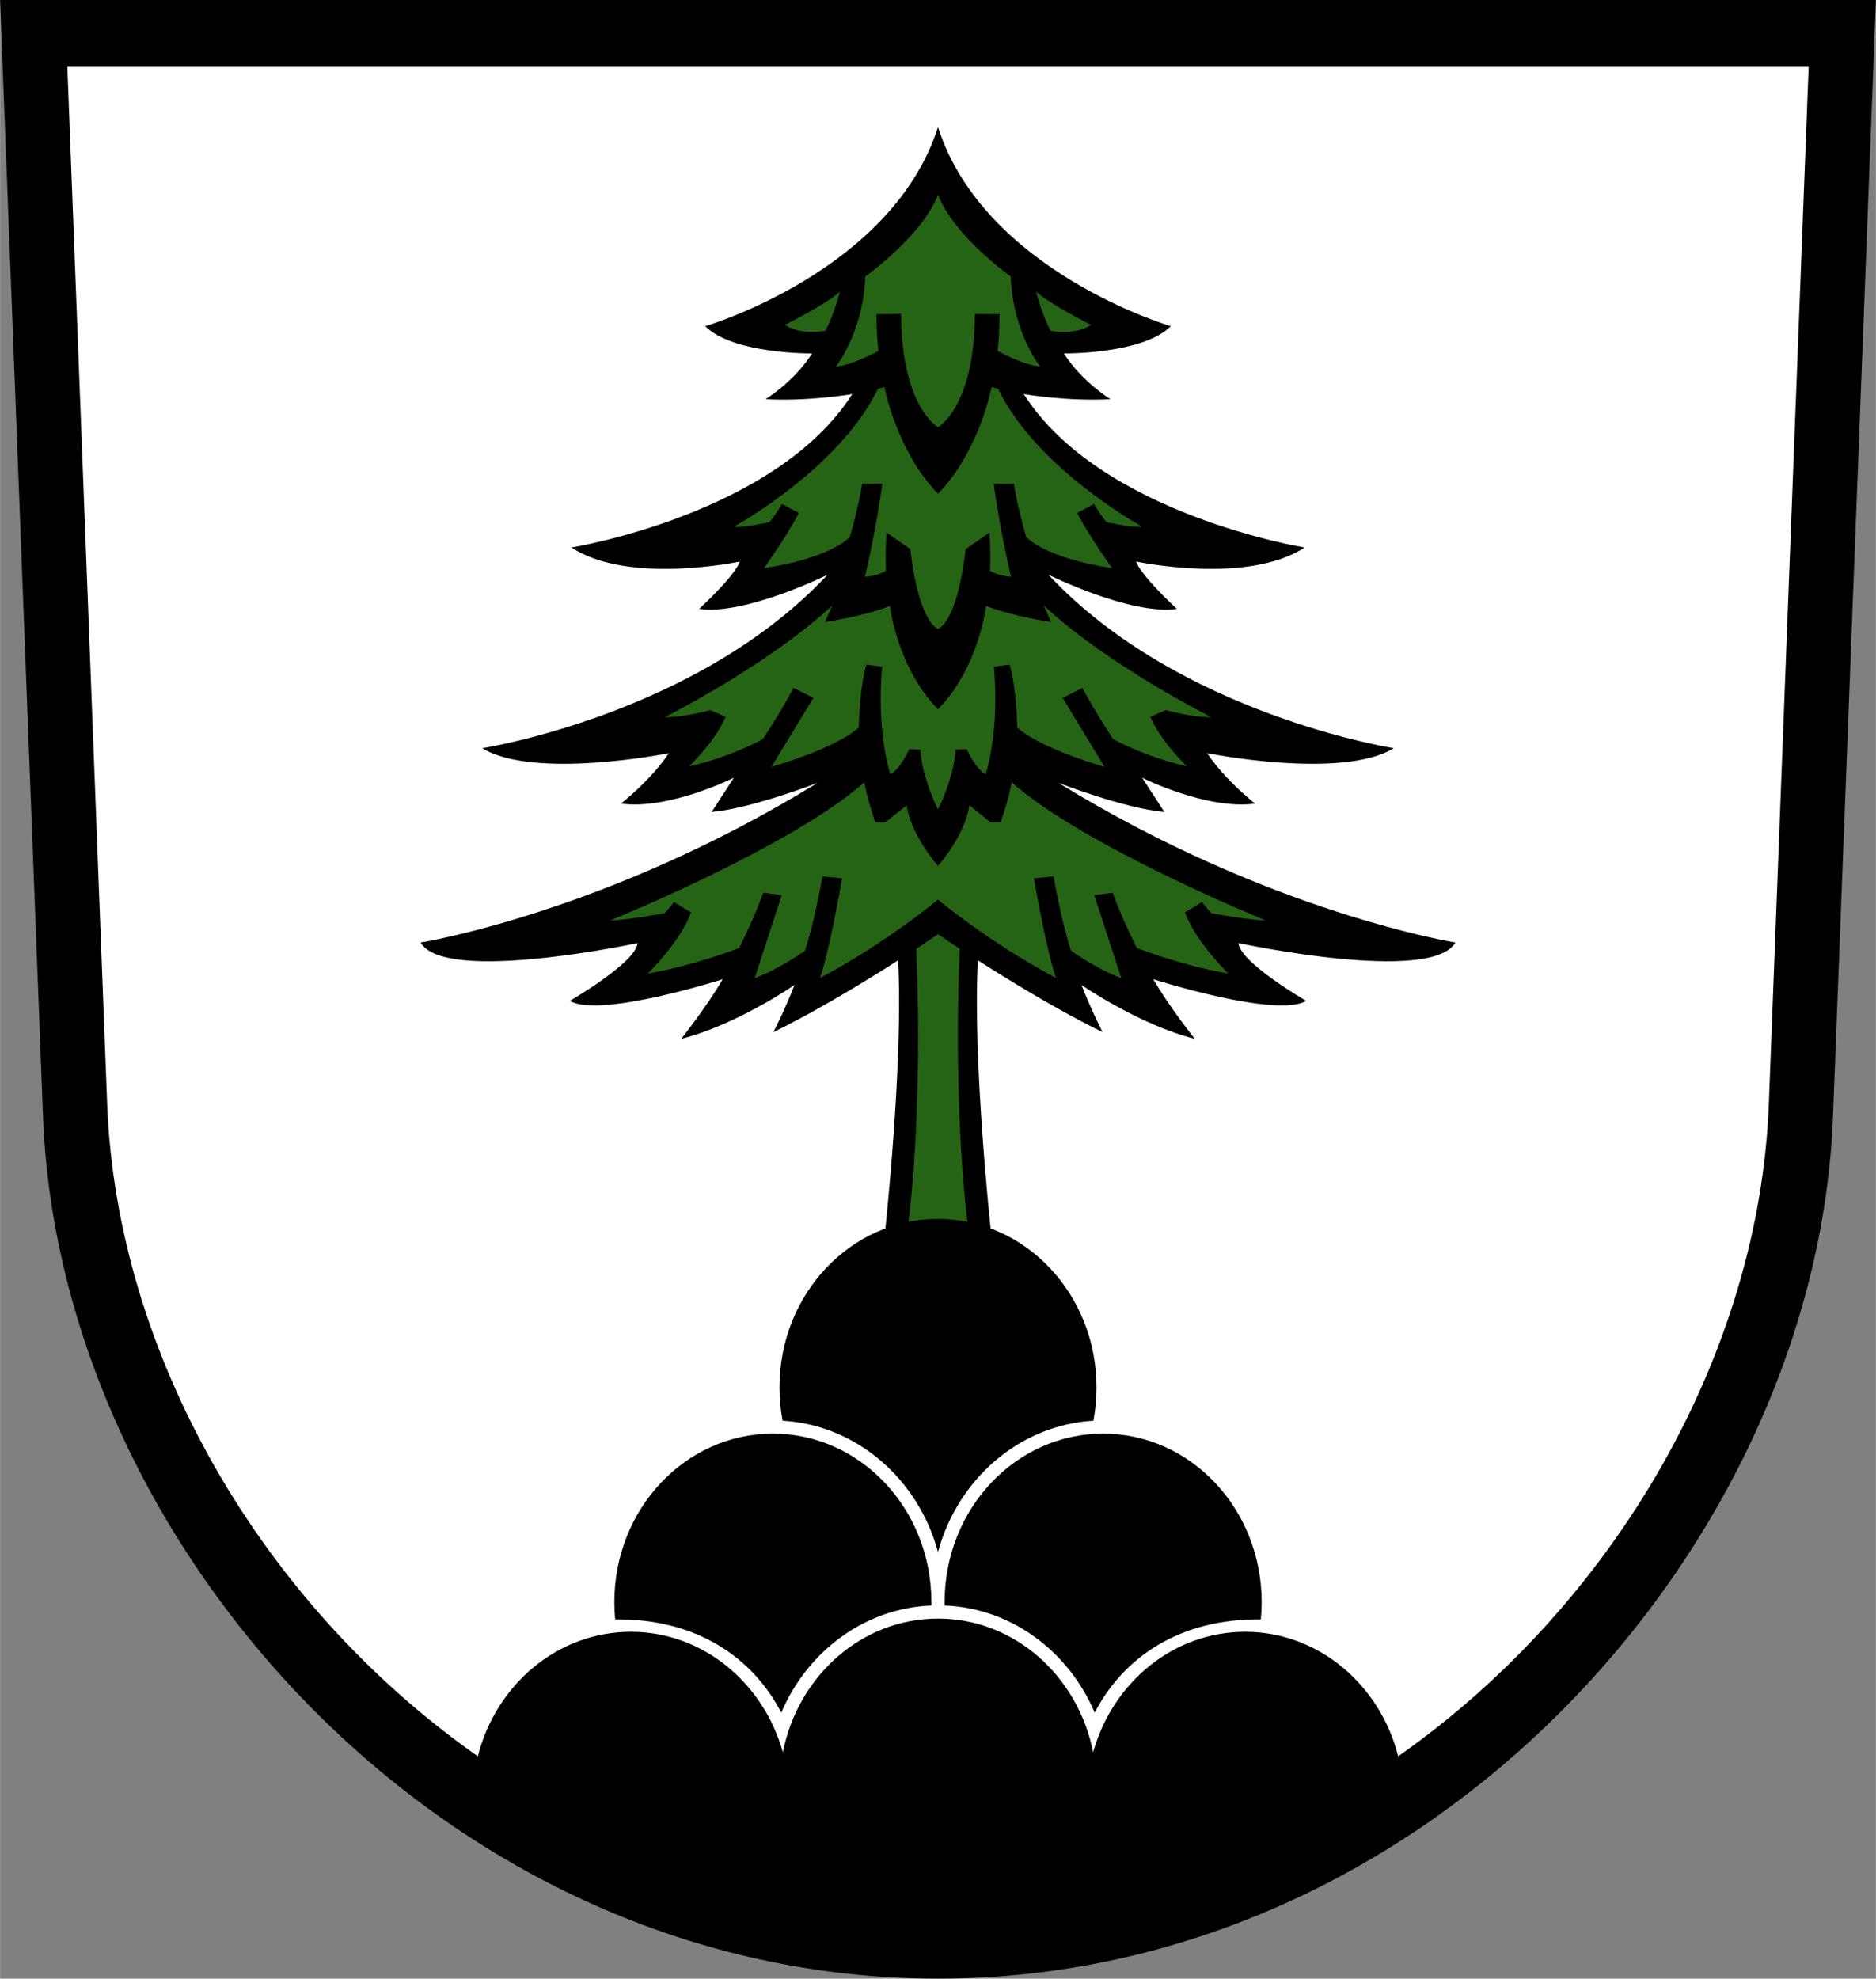 <?xml version="1.0" encoding="UTF-8" standalone="no"?>					
<!DOCTYPE svg PUBLIC "-//W3C//DTD SVG 20010904//EN" "http://www.w3.org/TR/2001/REC-SVG-20010904/DTD/svg10.dtd">					
					
<svg xmlns="http://www.w3.org/2000/svg"					
	width="5.604in" height="5.91in"				
	viewBox="0 0 1120.72 1182.04">				
	<rect x="0" y="0" width="1120.72" height="1182.04" fill="#808080" stroke="none"/>				
	<path				
		id="Schild schwarz"			
		fill="black" stroke="none"			
		d="			
		M	0	,	0
		L	1120.72	,	0
		L	1095.08	,	666.99
		C	1085.21	,	923.53
			854.36	,	1182.04
			560.36	,	1182.04
			266.36	,	1182.04
			35.51	,	923.53
			25.64	,	666.99
		Z" />			
					
	<path				
		id="Schild weiss"			
		fill="white"			
		stroke="none"			
		d="			
		M	40.18	,	40
		L	1080.54	,	40
		L	1056.74	,	659.59
		C	1051.02	,	808.38
			965.32	,	957.9
			835.31	,	1049.22
			824.44	,	1006.37
			787.62	,	974.84
			743.86	,	974.84
			700.93	,	974.84
			664.67	,	1005.19
			653.05	,	1046.81
			644.04	,	1001.19
			605.97	,	966.94
			560.36	,	966.94
			514.75	,	966.94
			476.68	,	1001.19
			467.67	,	1046.81
			456.05	,	1005.19
			419.79	,	974.84
			376.86	,	974.84
			333.1	,	974.84
			296.28	,	1006.37
			285.41	,	1049.22
			155.4	,	957.9
			69.7	,	808.38
			63.98	,	659.59
		Z" />			
					
	<path				
		id="Baum schwarz"			
		fill="black"			
		stroke="none"			
		d="			
		M	591.93	,	735.07
		C	591.93	,	735.07
			580.92	,	633.57
			584.22	,	573.71
			584.22	,	573.71
			624.77	,	600.08
			658.66	,	616.58
			658.66	,	616.58
			651.4	,	602.23
			646.09	,	588.42
			646.09	,	588.42
			680.34	,	612.12
			713.77	,	620.62
			713.77	,	620.62
			698.36	,	601.26
			688.99	,	584.98
			688.99	,	584.98
			762.27	,	608.44
			780.36	,	597.93
			780.36	,	597.93
			740.56	,	574.9
			739.91	,	563.39
			739.91	,	563.39
			855	,	588.06
			869.49	,	563.06
			869.49	,	563.06
			758.32	,	545.3
			632.38	,	467.69
			632.38	,	467.69
			671.56	,	482.94
			695.61	,	485.09
			695.61	,	485.09
			682.34	,	464.63
			682.34	,	464.63
			682.34	,	464.63
			720.91	,	483.95
			749.78	,	480.06
			749.78	,	480.06
			731.84	,	466.07
			721.17	,	449.93
			721.17	,	449.93
			801.43	,	466.07
			832.65	,	446.97
			832.65	,	446.97
			704.36	,	426.92
			626.36	,	343.36
			626.36	,	343.36
			675.45	,	367.7
			703.07	,	363.75
			703.07	,	363.75
			681.94	,	344.47
			678.74	,	335.47
			678.74	,	335.47
			745.18	,	349.62
			779.37	,	327.08
			779.37	,	327.08
			657.45	,	307.43
			611.58	,	235.4
			611.58	,	235.4
			637.37	,	239.88
			663.39	,	238.46
			663.39	,	238.46
			646.5	,	228.24
			635.59	,	211.15
			635.59	,	211.15
			682.69	,	211.64
			699.46	,	194.87
			699.46	,	194.87
			588.06	,	162.21
			560.36	,	75.98
			532.66	,	162.21
			421.26	,	194.87
			421.26	,	194.87
			438.03	,	211.64
			485.13	,	211.15
			485.13	,	211.15
			474.22	,	228.24
			457.33	,	238.46
			457.33	,	238.46
			483.35	,	239.88
			509.14	,	235.4
			509.14	,	235.4
			463.27	,	307.43
			341.35	,	327.08
			341.35	,	327.08
			375.54	,	349.62
			441.98	,	335.47
			441.98	,	335.47
			438.78	,	344.47
			417.65	,	363.75
			417.65	,	363.75
			445.27	,	367.7
			494.36	,	343.36
			494.36	,	343.36
			416.36	,	426.92
			288.07	,	446.97
			288.07	,	446.97
			319.29	,	466.07
			399.55	,	449.93
			399.55	,	449.93
			388.88	,	466.07
			370.94	,	480.06
			370.94	,	480.06
			399.81	,	483.95
			438.38	,	464.63
			438.38	,	464.63
			438.38	,	464.63
			425.11	,	485.09
			425.11	,	485.09
			449.16	,	482.94
			488.34	,	467.69
			488.34	,	467.69
			362.4	,	545.3
			251.23	,	563.06
			251.23	,	563.06
			265.72	,	588.06
			380.81	,	563.39
			380.81	,	563.39
			380.16	,	574.9
			340.36	,	597.93
			340.36	,	597.93
			358.45	,	608.44
			431.73	,	584.98
			431.73	,	584.98
			422.36	,	601.26
			406.95	,	620.62
			406.95	,	620.62
			440.38	,	612.12
			474.63	,	588.42
			474.63	,	588.42
			469.32	,	602.23
			462.06	,	616.58
			462.06	,	616.58
			495.95	,	600.08
			536.5	,	573.71
			536.5	,	573.71
			539.8	,	633.57
			528.79	,	735.07
			528.79	,	735.07
		Z" />			
					
					
					
					
	<path				
		id="Baum gruen"			
		fill="#256415"			
		stroke="none"			
		d="			
		M	493.1	,	197.59
		C	493.1	,	197.59
			478.58	,	200.57
			468.89	,	194.1
			468.89	,	194.1
			492.72	,	182.24
			501.68	,	174.35
			501.68	,	174.35
			499.02	,	186.01
			493.1	,	197.59
		Z			
					
		M	627.62	,	197.59
		C	627.62	,	197.59
			642.14	,	200.57
			651.83	,	194.1
			651.83	,	194.1
			628	,	182.24
			619.04	,	174.35
			619.04	,	174.35
			621.7	,	186.01
			627.62	,	197.59
		Z			
					
		M	560.36	,	255.21
		C	560.36	,	255.21
			538.56	,	243.3
			538.32	,	187.55
			538.32	,	187.55
			523.64	,	187.73
			523.64	,	187.73
			523.64	,	187.73
			523.52	,	199.98
			524.77	,	209.61
			524.77	,	209.61
			508.61	,	218.53
			499.45	,	218.85
			499.45	,	218.85
			515.63	,	198.66
			516.95	,	165.11
			516.95	,	165.11
			550.5	,	141.43
			560.36	,	116.43
			570.22	,	141.43
			603.77	,	165.11
			603.77	,	165.11
			605.09	,	198.66
			621.27	,	218.85
			621.27	,	218.85
			612.11	,	218.53
			595.95	,	209.61
			595.95	,	209.61
			597.2	,	199.98
			597.08	,	187.73
			597.08	,	187.73
			597.08	,	187.73
			582.4	,	187.55
			582.4	,	187.55
			582.16	,	243.3
			560.36	,	255.21
			560.36	,	255.21
		Z			
					
		M	560.36	,	375.65
		C	560.36	,	375.65
			571.71	,	372.73
			576.92	,	328.01
			576.92	,	328.01
			591.16	,	318.15
			591.16	,	318.15
			591.16	,	318.15
			591.93	,	329.73
			591.46	,	340.96
			591.46	,	340.96
			595.66	,	343.98
			604.01	,	344.61
			604.01	,	344.61
			596.98	,	314.87
			593.65	,	288.96
			593.65	,	288.96
			605.74	,	289.06
			605.74	,	289.06
			605.74	,	289.06
			606.95	,	299.18
			613.03	,	320.79
			613.03	,	320.79
			623.68	,	333.24
			664.41	,	339.42
			664.41	,	339.42
			651.62	,	321.91
			643.47	,	306.48
			643.47	,	306.48
			653.59	,	301.06
			653.59	,	301.06
			653.59	,	301.06
			656.43	,	306.25
			660.99	,	311.91
			660.99	,	311.91
			676.48	,	315.44
			682.34	,	314.65
			682.34	,	314.65
			619.56	,	280.34
			596.25	,	232.25
			596.25	,	232.25
			592.39	,	231.22
			592.39	,	231.22
			592.39	,	231.22
			585.15	,	269.62
			560.36	,	294.92
			535.57	,	269.62
			528.33	,	231.22
			528.33	,	231.22
			528.33	,	231.22
			524.47	,	232.25
			524.47	,	232.25
			501.16	,	280.34
			438.38	,	314.65
			438.38	,	314.65
			444.24	,	315.44
			459.73	,	311.91
			459.73	,	311.91
			464.29	,	306.25
			467.13	,	301.06
			467.13	,	301.06
			467.13	,	301.06
			477.25	,	306.48
			477.25	,	306.48
			469.1	,	321.91
			456.31	,	339.42
			456.31	,	339.42
			497.04	,	333.24
			507.69	,	320.79
			507.69	,	320.79
			513.77	,	299.18
			514.98	,	289.06
			514.98	,	289.06
			514.98	,	289.06
			527.07	,	288.96
			527.07	,	288.96
			523.74	,	314.87
			516.71	,	344.61
			516.71	,	344.61
			525.06	,	343.98
			529.26	,	340.96
			529.26	,	340.96
			528.79	,	329.73
			529.56	,	318.15
			529.56	,	318.15
			529.56	,	318.15
			543.8	,	328.01
			543.8	,	328.01
			549.01	,	372.73
			560.36	,	375.65
			560.36	,	375.65
		Z			
					
		M	560.36	,	483.47
		C	560.36	,	483.47
			569.52	,	466.07
			570.94	,	447.77
			570.94	,	447.77
			577.59	,	447.6
			577.59	,	447.6
			577.59	,	447.6
			582.96	,	459.79
			588.87	,	462.48
			588.87	,	462.48
			597.32	,	437.37
			593.73	,	398.26
			593.73	,	398.26
			603.1	,	397.02
			603.1	,	397.02
			603.1	,	397.02
			606.97	,	407.5
			607.72	,	434.63
			607.72	,	434.63
			617.94	,	445.62
			659.91	,	458.17
			659.91	,	458.17
			634.81	,	416.91
			634.81	,	416.91
			634.81	,	416.91
			646.65	,	410.99
			646.65	,	410.99
			646.65	,	410.99
			652.57	,	422.48
			664.94	,	441.5
			664.94	,	441.5
			684.14	,	452.25
			709.08	,	457.82
			709.08	,	457.82
			693.29	,	442.78
			687.25	,	428.22
			687.25	,	428.22
			696.45	,	424.21
			696.45	,	424.21
			696.45	,	424.21
			712.83	,	428.75
			723.6	,	428.4
			723.6	,	428.4
			661.88	,	397.53
			623.5	,	361.66
			623.5	,	361.66
			627.94	,	371.6
			627.94	,	371.6
			627.94	,	371.6
			605.63	,	368.41
			589.07	,	362.01
			589.07	,	362.01
			584.93	,	398.62
			560.36	,	423.72
			535.79	,	398.62
			531.65	,	362.01
			531.65	,	362.01
			515.09	,	368.41
			492.78	,	371.6
			492.78	,	371.6
			492.78	,	371.6
			497.22	,	361.66
			497.22	,	361.66
			458.84	,	397.53
			397.12	,	428.4
			397.12	,	428.4
			407.89	,	428.75
			424.27	,	424.21
			424.27	,	424.21
			424.27	,	424.21
			433.47	,	428.22
			433.47	,	428.22
			427.43	,	442.78
			411.64	,	457.82
			411.64	,	457.82
			436.58	,	452.25
			455.78	,	441.5
			455.78	,	441.5
			468.15	,	422.48
			474.07	,	410.99
			474.07	,	410.99
			474.07	,	410.99
			485.91	,	416.91
			485.91	,	416.91
			485.91	,	416.91
			460.81	,	458.17
			460.81	,	458.17
			502.78	,	445.62
			513	,	434.63
			513	,	434.63
			513.75	,	407.5
			517.62	,	397.02
			517.62	,	397.02
			517.62	,	397.02
			526.99	,	398.26
			526.99	,	398.26
			523.4	,	437.37
			531.85	,	462.48
			531.85	,	462.48
			537.76	,	459.79
			543.13	,	447.6
			543.13	,	447.6
			543.13	,	447.6
			549.78	,	447.77
			549.78	,	447.77
			551.2	,	466.07
			560.36	,	483.47
			560.36	,	483.47
		Z			
					
		M	560.36	,	537.4
		C	560.36	,	537.4
			530.77	,	562.41
			489.9	,	584.23
			489.9	,	584.23
			495.62	,	568.03
			503.02	,	524.68
			503.02	,	524.68
			491.3	,	523.59
			491.3	,	523.59
			491.3	,	523.59
			486.98	,	549.09
			480.87	,	567.97
			480.87	,	567.97
			465.91	,	578.69
			450.85	,	584.37
			450.85	,	584.37
			466.97	,	534.78
			466.97	,	534.78
			466.97	,	534.78
			455.98	,	533.28
			455.98	,	533.28
			455.98	,	533.28
			451.72	,	545.89
			441.6	,	566.29
			441.6	,	566.29
			415.93	,	576.5
			386.91	,	581.61
			386.91	,	581.61
			406.64	,	562.41
			412.87	,	544.9
			412.22	,	544.9
			402.63	,	538.84
			402.63	,	538.84
			402.63	,	538.84
			399.67	,	542.79
			397.09	,	545.51
			397.09	,	545.51
			376.59	,	549.42
			364.37	,	549.92
			364.37	,	549.92
			472.32	,	506.17
			516.32	,	467.39
			516.32	,	467.39
			518	,	477.24
			522.97	,	491.37
			522.97	,	491.37
			528.79	,	491.33
			528.79	,	491.33
			528.79	,	491.33
			541.7	,	481.01
			541.7	,	481.01
			541.7	,	481.01
			542.6	,	496.22
			560.36	,	517.28
			578.12	,	496.22
			579.02	,	481.01
			579.02	,	481.01
			579.02	,	481.01
			591.93	,	491.33
			591.93	,	491.33
			591.93	,	491.33
			597.75	,	491.37
			597.75	,	491.37
			602.72	,	477.24
			604.4	,	467.39
			604.4	,	467.39
			648.4	,	506.17
			756.35	,	549.92
			756.35	,	549.92
			744.13	,	549.42
			723.63	,	545.51
			723.63	,	545.51
			721.05	,	542.79
			718.09	,	538.84
			718.09	,	538.84
			718.09	,	538.84
			708.5	,	544.9
			707.85	,	544.9
			714.08	,	562.41
			733.81	,	581.61
			733.81	,	581.61
			704.79	,	576.5
			679.12	,	566.29
			679.12	,	566.29
			669	,	545.89
			664.74	,	533.28
			664.74	,	533.28
			664.74	,	533.28
			653.75	,	534.78
			653.75	,	534.78
			653.75	,	534.78
			669.87	,	584.37
			669.87	,	584.37
			654.81	,	578.69
			639.85	,	567.97
			639.85	,	567.97
			633.74	,	549.09
			629.42	,	523.59
			629.42	,	523.59
			629.42	,	523.59
			617.7	,	524.68
			617.7	,	524.68
			625.1	,	568.03
			630.82	,	584.23
			630.82	,	584.23
			589.95	,	562.41
			560.36	,	537.4
			560.36	,	537.4
		Z			
					
		M	560.36	,	558.1
		C	560.36	,	558.1
			547.38	,	566.83
			547.38	,	566.83
			551.54	,	666.88
			542.6	,	731.13
			542.6	,	731.13
			542.6	,	731.13
			578.12	,	731.13
			578.12	,	731.13
			578.12	,	731.13
			569.18	,	666.88
			573.34	,	566.83
			573.34	,	566.83
			560.36	,	558.1
			560.36	,	558.1
		Z" />			
					
	<path				
		id="Berg oben"			
		fill="black"			
		stroke="none"			
		d="			
		M	653.22	,	848.71
		C	608.92	,	851.33
			572.12	,	883.66
			560.36	,	927.17
			548.6	,	883.66
			511.8	,	851.32
			467.5	,	848.71
			466.28	,	842.28
			465.65	,	835.62
			465.65	,	828.81
			465.65	,	773.23
			508.05	,	728.17
			560.36	,	728.17
			612.67	,	728.17
			655.07	,	773.23
			655.07	,	828.81
			655.07	,	835.62
			654.44	,	842.28
			653.22	,	848.71
		Z" />			
					
	<path				
		id="Berg Mitte links"			
		fill="black"			
		stroke="none"			
		d="			
		M	556.39	,	959.13
		C	556.41	,	958.45
			556.41	,	957.76
			556.41	,	957.08
			556.41	,	901.49
			514.01	,	856.44
			461.7	,	856.44
			409.39	,	856.44
			366.99	,	901.49
			366.99	,	957.08
			366.99	,	960.57
			367.16	,	964.02
			367.49	,	967.42
			415.57	,	966.94
			449.27	,	989.62
			466.74	,	1023.11
			482.29	,	986.55
			516.41	,	960.74
			556.39	,	959.13
		Z" />			
					
	<path				
		id="Berg Mitte rechts"			
		fill="black"			
		stroke="none"			
		d="			
		M	564.33	,	959.13
		C	564.31	,	958.45
			564.31	,	957.76
			564.31	,	957.08
			564.31	,	901.49
			606.71	,	856.44
			659.02	,	856.44
			711.33	,	856.44
			753.73	,	901.49
			753.73	,	957.08
			753.73	,	960.57
			753.56	,	964.02
			753.23	,	967.42
			705.15	,	966.94
			671.45	,	989.62
			653.98	,	1023.11
			638.43	,	986.55
			604.31	,	960.74
			564.33	,	959.13
		Z" />			
</svg>					
